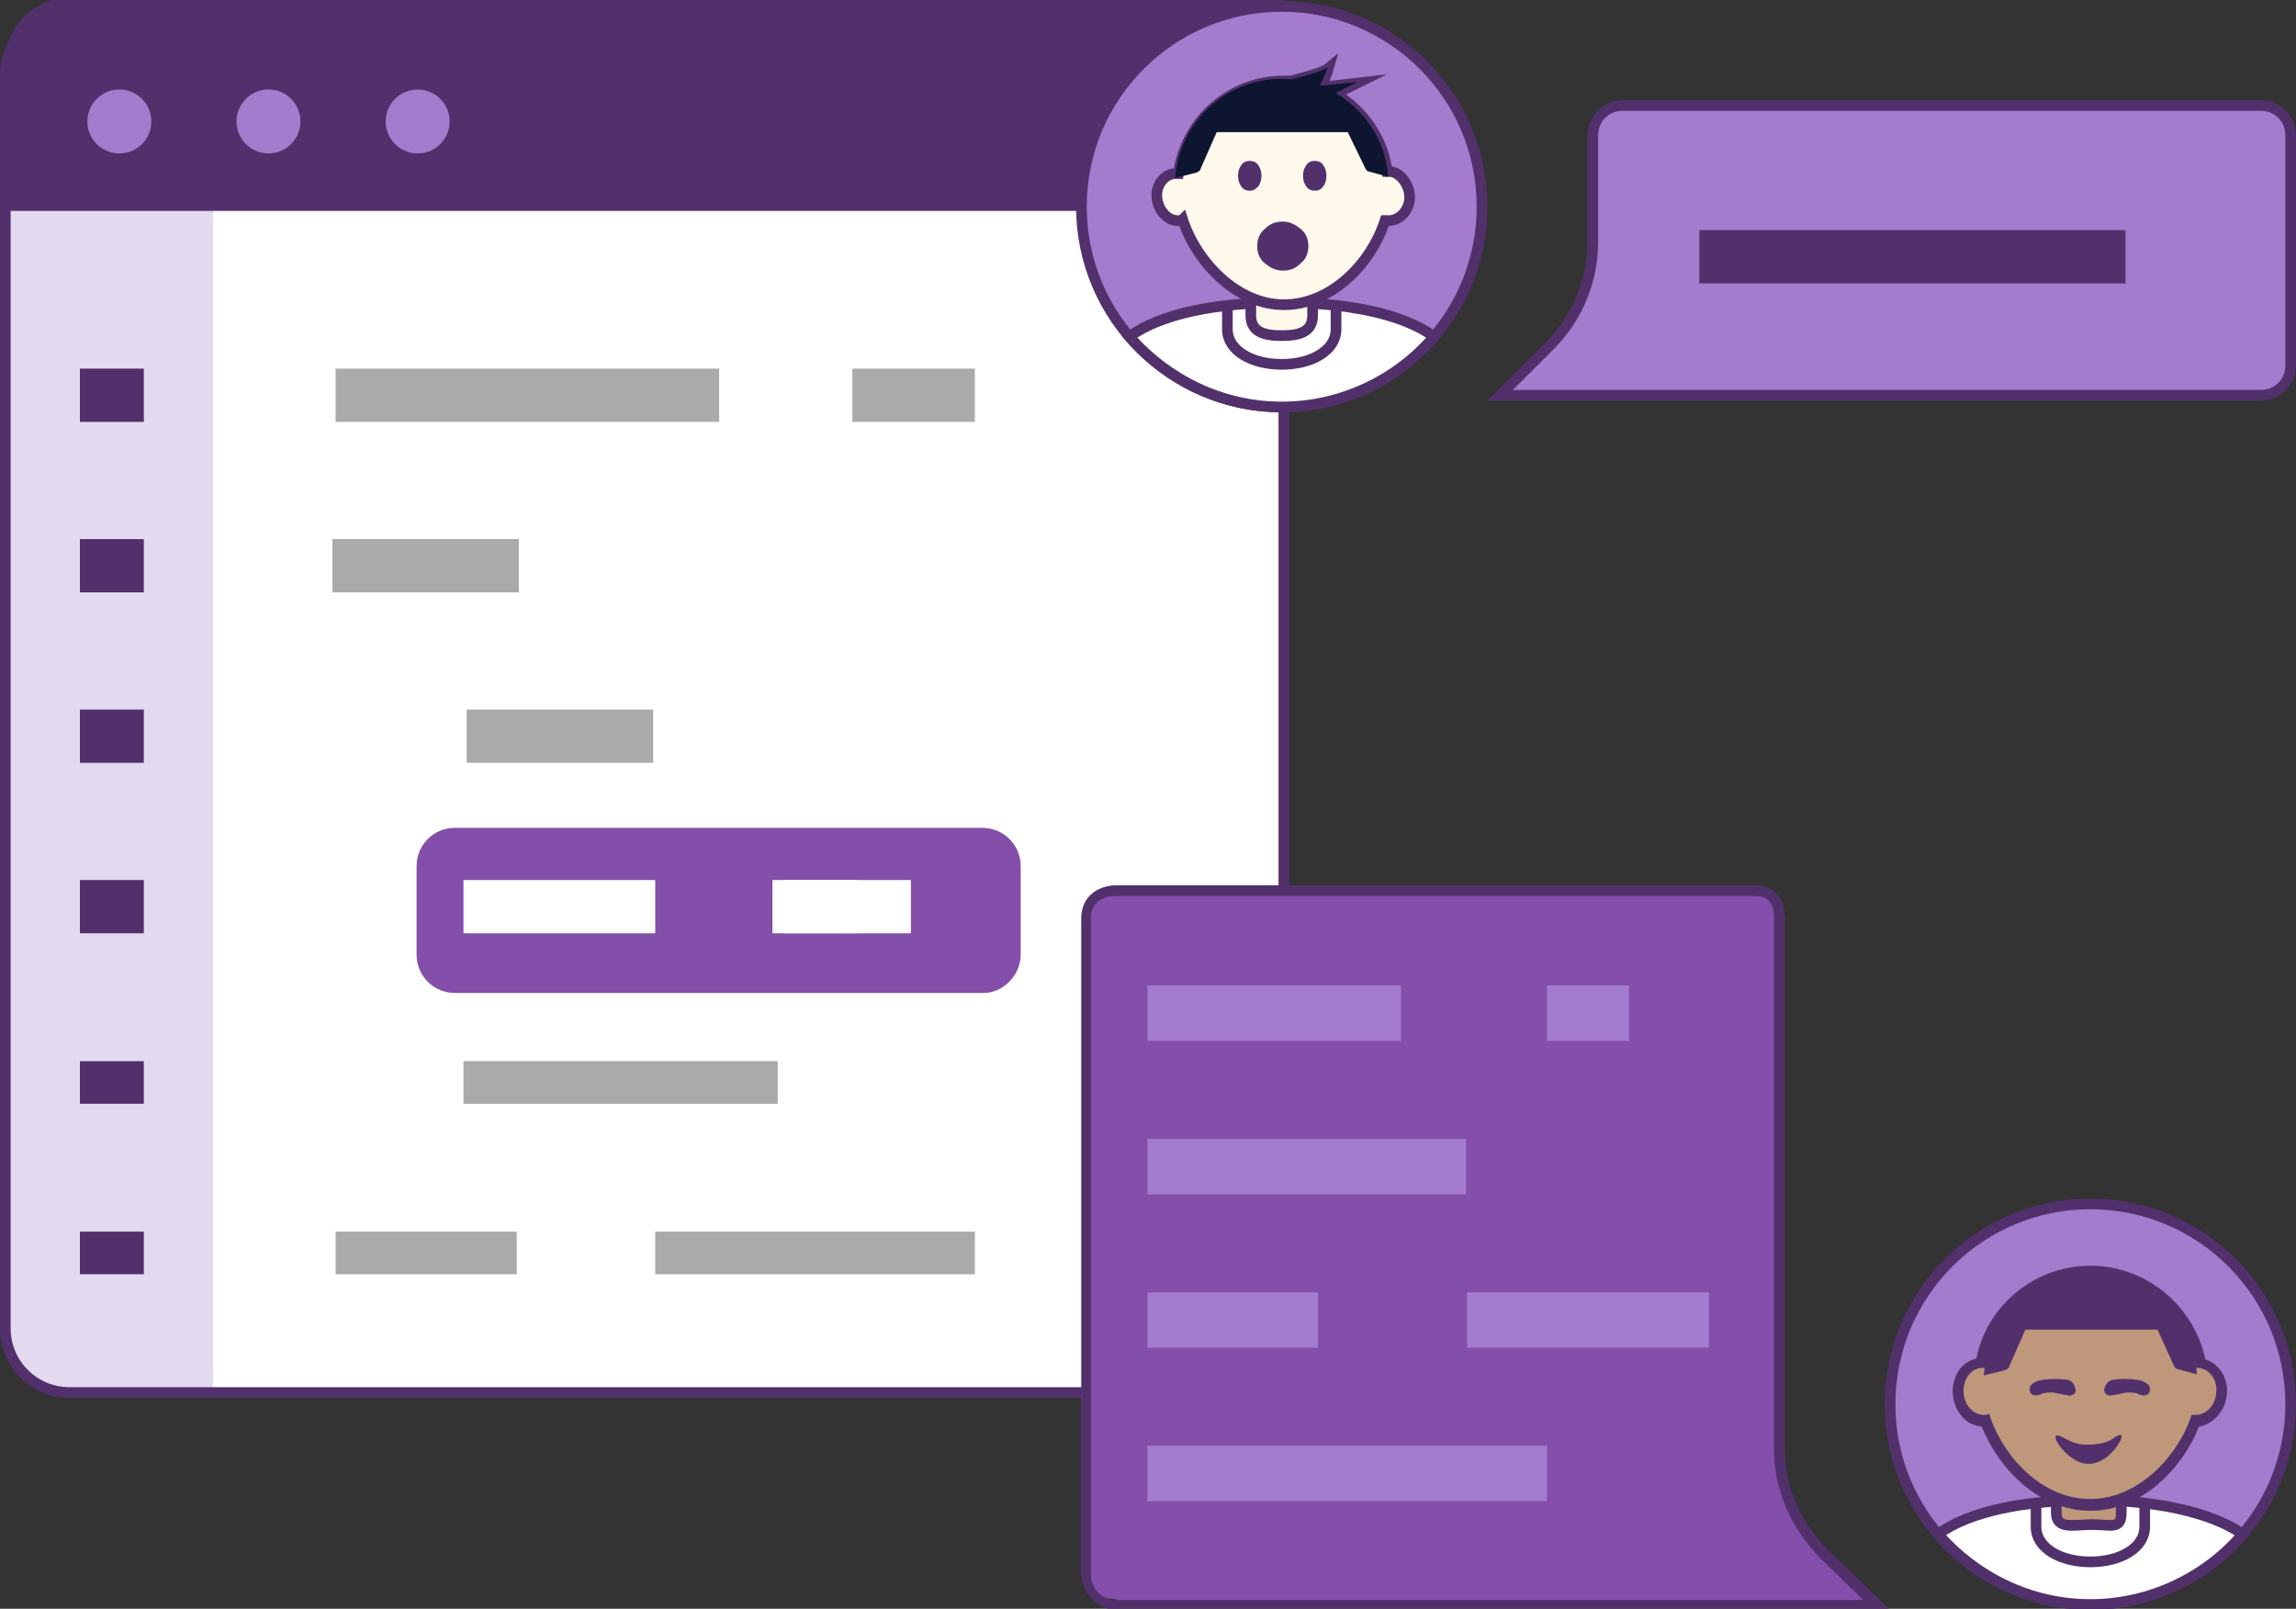 <?xml version="1.0" encoding="utf-8"?>
<!-- Generator: Adobe Illustrator 19.2.1, SVG Export Plug-In . SVG Version: 6.00 Build 0)  -->
<svg version="1.1" id="Layer_1" xmlns="http://www.w3.org/2000/svg" xmlns:xlink="http://www.w3.org/1999/xlink" x="0px" y="0px"
	 viewBox="0 0 215.5 151" style="enable-background:new 0 0 215.5 151;" xml:space="preserve">
<rect x="0" y="0" width="215.5" height="151" fill="#333333" stroke="none"/>
<style type="text/css">
	.st0{clip-path:url(#SVGID_2_);fill:#E4DAEF;}
	.st1{fill:#52306C;}
	.st2{fill:url(#SVGID_3_);}
	.st3{fill:#FFFFFF;}
	.st4{fill:#A47CCE;}
	.st5{fill:#AAAAAA;}
	.st6{fill:url(#SVGID_4_);}
	.st7{fill:none;stroke:#52306C;stroke-miterlimit:10;}
	.st8{fill:#FFFFFF;stroke:#52306C;stroke-miterlimit:10;}
	.st9{fill:#BF977B;stroke:#52306C;stroke-miterlimit:10;}
	.st10{fill:#BF977B;}
	.st11{fill:#FFF9EB;stroke:#52306C;stroke-miterlimit:10;}
	.st12{fill:#0E1530;}
</style>
<title>code-reviews-runnable</title>
<g>
	<g>
		<g>
			<g>
				<defs>
					<path id="SVGID_1_" d="M114.5,130.7H6.5c-3.3,0-6-2.7-6-6V7c0-3.3,2.7-6,6-6h114v123.6C120.5,128,117.8,130.7,114.5,130.7z"/>
				</defs>
				<use xlink:href="#SVGID_1_"  style="overflow:visible;fill:#FFFFFF;"/>
				<clipPath id="SVGID_2_">
					<use xlink:href="#SVGID_1_"  style="overflow:visible;"/>
				</clipPath>
				<path class="st0" d="M20,130.7H0V19.1c0-8,6.5-14.6,14.6-14.6H20V130.7z"/>
				<use xlink:href="#SVGID_1_"  style="overflow:visible;fill:none;stroke:#52306C;stroke-miterlimit:10;"/>
			</g>
			<path class="st1" d="M120.5,19.8H0.5V5.8c0-3.3,2.7-6,6-6h114V19.8z"/>
			<g>
				<g>
					<path class="st1" d="M7.5,34.6h6v5h-6V34.6z"/>
					<path class="st1" d="M7.5,50.6h6v5h-6V50.6z"/>
					<path class="st1" d="M7.5,66.6h6v5h-6V66.6z"/>
					<path class="st1" d="M7.5,82.6h6v5h-6V82.6z"/>
					<path class="st1" d="M7.5,99.6h6v4h-6V99.6z"/>
					<path class="st1" d="M7.5,115.6h6v4h-6V115.6z"/>
				</g>
			</g>
		</g>
		<g>
			<linearGradient id="SVGID_3_" gradientUnits="userSpaceOnUse" x1="67.5" y1="93.151" x2="67.5" y2="77.746">
				<stop  offset="0" style="stop-color:#834FAB"/>
				<stop  offset="1" style="stop-color:#834FAB"/>
			</linearGradient>
			<path class="st2" d="M92.3,93.2H42.7c-2,0-3.6-1.6-3.6-3.6v-8.3c0-2,1.6-3.6,3.6-3.6h49.5c2,0,3.6,1.6,3.6,3.6v8.3
				C95.8,91.5,94.2,93.2,92.3,93.2z"/>
		</g>
		<g>
			<path class="st3" d="M73.5,82.6h7v5h-7V82.6z"/>
			<path class="st3" d="M72.5,82.6h6v5h-6V82.6z"/>
			<path class="st3" d="M78.5,82.6h7v5h-7V82.6z"/>
		</g>
		<ellipse class="st4" cx="11.2" cy="11.4" rx="3" ry="3"/>
		<ellipse class="st4" cx="25.2" cy="11.4" rx="3" ry="3"/>
		<ellipse class="st4" cx="39.2" cy="11.4" rx="3" ry="3"/>
	</g>
</g>
<path class="st5" d="M31.5,34.6h36v5h-36V34.6z"/>
<path class="st5" d="M80,34.6h11.5v5H80V34.6z"/>
<path class="st5" d="M31.2,50.6h17.5v5H31.2V50.6z"/>
<path class="st5" d="M43.8,66.6h17.5v5H43.8V66.6z"/>
<path class="st3" d="M43.5,82.6h18v5h-18V82.6z"/>
<path class="st5" d="M43.5,99.6H73v4H43.5V99.6z"/>
<path class="st5" d="M31.5,115.6h17v4h-17V115.6z"/>
<path class="st5" d="M61.5,115.6h30v4h-30V115.6z"/>
<g>
	<g>
		<g>
			<linearGradient id="SVGID_4_" gradientUnits="userSpaceOnUse" x1="101.5" y1="116.61" x2="176.175" y2="116.61">
				<stop  offset="0" style="stop-color:#834FAB"/>
				<stop  offset="1" style="stop-color:#834FAB"/>
			</linearGradient>
			<path class="st6" d="M104.8,150.1c-1.5,0-3.3-0.9-3.3-2.4V86.1c0-1.5,1.8-3,3.3-3h59.9c1.5,0,2.8,1.4,2.8,3v50
				c0,3.7,1.4,6.9,4,9.6l4.6,4.5H104.8z"/>
			<path class="st1" d="M164.7,84.1c1.3,0,1.8,0.7,1.8,2v50c0,3.8,1.7,7.5,4.4,10.2l4,3.9h-7h-4.7h-58.5c-1.3,0-2.3-1.1-2.3-2.4
				V86.1c0-1.3,1-2,2.3-2h59.7 M164.7,83.1h-59.9c-1.8,0-3.3,1.1-3.3,3v61.6c0,1.8,1.5,3.4,3.3,3.4h58.5h4.7h9.4l-5.8-5.6
				c-2.5-2.5-4.1-5.9-4.1-9.5v-50C167.5,84.3,166.5,83.1,164.7,83.1L164.7,83.1z"/>
		</g>
	</g>
</g>
<g>
	<g>
		<path class="st4" d="M140.8,37.2l4.7-4.7c2.6-2.6,4-6.1,4-9.8v-10c0-1.5,1.3-2.8,2.8-2.8h59.9c1.5,0,2.8,1.3,2.8,2.8v21.6
			c0,1.5-1.3,2.8-2.8,2.8H140.8z"/>
		<path class="st1" d="M212.2,10.4c1.3,0,2.3,1,2.3,2.3v21.6c0,1.3-1,2.3-2.3,2.3h-58.5H149h-7l3.8-3.8c2.7-2.7,4.2-6.3,4.2-10.1
			v-10c0-1.3,1-2.3,2.3-2.3H212.2 M212.2,9.4h-59.9c-1.8,0-3.3,1.5-3.3,3.3v10c0,3.5-1.4,6.9-3.9,9.4l-5.5,5.5h9.4h4.7h58.5
			c1.8,0,3.3-1.5,3.3-3.3V12.7C215.5,10.9,214,9.4,212.2,9.4L212.2,9.4z"/>
	</g>
</g>
<g>
	<g>
		<g>
			<defs>
				<circle id="SVGID_5_" cx="196.2" cy="131.8" r="18.8"/>
			</defs>
			<use xlink:href="#SVGID_5_"  style="overflow:visible;fill:#A47CCE;"/>
			<clipPath id="SVGID_6_">
				<use xlink:href="#SVGID_5_"  style="overflow:visible;"/>
			</clipPath>
			<use xlink:href="#SVGID_5_"  style="overflow:visible;fill:none;stroke:#52306C;stroke-miterlimit:10;"/>
		</g>
	</g>
	<path class="st7" d="M188.7,141.6c-0.5,2.3,3.1,4.6,7.6,4.6c4.4,0,8-2.4,7.6-4.7"/>
	<path class="st8" d="M196.2,140.8c-6,0-11.3,1-14.3,3.2c3.5,4,8.6,6.6,14.3,6.6s10.9-2.6,14.3-6.6
		C207.5,141.9,202.2,140.8,196.2,140.8z"/>
	<path class="st7" d="M191.1,140.8v2.5c0,2,2.3,3.3,5.1,3.3h0c2.8,0,5.1-1.3,5.1-3.3v-2.5"/>
	<path class="st9" d="M199,139.1h-6v2.9c0,1.6,1.7,1.1,3.3,1.1h0.2c1.6,0,2.6,0.5,2.6-1.1V139.1z"/>
	<g>
		<path class="st10" d="M196.2,141.3c-4.7,0-8.4-3.9-9.9-7.9c0,0-0.1,0-0.1,0c-1.2,0-2.3-1.1-2.4-2.5c-0.1-0.7,0.1-1.4,0.4-2
			c0.4-0.6,1-0.9,1.6-1c0,0,0,0,0.1,0c0.9-5,5.2-8.6,10.3-8.6c5.1,0,9.4,3.7,10.3,8.7c1.3,0.2,2.1,1.5,2,3c-0.2,1.4-1.2,2.5-2.4,2.5
			C204.6,137.4,200.8,141.3,196.2,141.3z"/>
		<path class="st1" d="M196.2,119.8c5.1,0,9.2,3.8,9.9,8.6c0.1,0,0.1,0,0.2,0c0,0,0.1,0,0.1,0c1,0.1,1.8,1.2,1.6,2.4
			c-0.1,1.2-1,2-1.9,2c-0.1,0-0.1,0-0.2,0c-0.1,0-0.1,0-0.2,0c-1.3,4-5.1,7.9-9.5,7.9c-4.5,0-8.2-3.9-9.5-8c-0.1,0-0.2,0.1-0.3,0.1
			c-0.1,0-0.1,0-0.2,0c-1,0-1.8-0.9-1.9-2c-0.1-1.2,0.6-2.3,1.6-2.4c0.1,0,0.1,0,0.2,0c0.1,0,0.2,0,0.3,0
			C186.9,123.6,191.1,119.8,196.2,119.8 M196.2,118.8c-5.2,0-9.7,3.7-10.7,8.7c-0.7,0.2-1.3,0.6-1.7,1.2c-0.4,0.7-0.6,1.5-0.5,2.3
			c0.2,1.6,1.3,2.8,2.7,2.9c1.6,4,5.4,7.9,10.2,7.9c4.8,0,8.6-3.9,10.2-7.9c1.3-0.2,2.4-1.4,2.6-2.9c0.2-1.6-0.7-3-2-3.4
			C205.9,122.5,201.4,118.8,196.2,118.8L196.2,118.8z"/>
	</g>
	<g transform="matrix( 1, 0, 0, 1, 0,0) ">
		<g>
			<g id="a_2_">
				<path class="st1" d="M193.6,134.9c-0.6-0.3-0.8-0.2-0.6,0.3c0.4,0.7,0.9,1.3,1.7,1.8c1,0.6,2,0.5,3-0.2c0.7-0.6,1.2-1.2,1.4-1.8
					c0.1-0.4-0.1-0.4-0.6-0.1c-0.6,0.5-1.5,0.7-2.7,0.7C195,135.6,194.3,135.3,193.6,134.9 M194.8,130.4c-0.1-0.5-0.3-0.8-0.8-0.9
					c-0.9-0.1-1.8-0.1-2.7,0.1c-0.5,0.2-0.8,0.4-0.8,0.8c0,0.5,0.4,0.7,1,0.5c0.3-0.2,0.7-0.2,1.2-0.2c0.9,0.2,1.5,0.3,1.6,0.3
					C194.7,130.9,194.9,130.7,194.8,130.4 M198.3,129.5c-0.4,0.1-0.7,0.4-0.8,0.9c0,0.3,0.1,0.5,0.5,0.6c0.1,0,0.7-0.1,1.6-0.3
					c0.5,0,0.9,0,1.2,0.2c0.6,0.2,1,0,1-0.5c0-0.4-0.3-0.6-0.8-0.8C200.2,129.4,199.2,129.4,198.3,129.5z"/>
			</g>
		</g>
	</g>
	<g>
		<path class="st1" d="M204,128.1c0.1,0.2,0.2,0.4,0.4,0.4l1.8,0.5c-0.4-5.2-4.7-9.6-10-9.6c-5.3,0-9.6,4.5-10,9.7l2-0.5
			c0.2-0.1,0.4-0.2,0.4-0.4l1.5-3.4h12.4L204,128.1z"/>
	</g>
</g>
<g>
	<g>
		<defs>
			<circle id="SVGID_7_" cx="120.3" cy="19.4" r="18.8"/>
		</defs>
		<use xlink:href="#SVGID_7_"  style="overflow:visible;fill:#A47CCE;"/>
		<clipPath id="SVGID_8_">
			<use xlink:href="#SVGID_7_"  style="overflow:visible;"/>
		</clipPath>
		<use xlink:href="#SVGID_7_"  style="overflow:visible;fill:none;stroke:#52306C;stroke-miterlimit:10;"/>
	</g>
</g>
<path class="st7" d="M112.8,29.2c-0.5,2.3,3.1,4.6,7.6,4.6c4.4,0,8-2.4,7.6-4.7"/>
<path class="st8" d="M120.3,28.4c-6,0-11.3,1-14.3,3.2c3.5,4,8.6,6.6,14.3,6.6s10.9-2.6,14.3-6.6C131.6,29.4,126.3,28.4,120.3,28.4z
	"/>
<path class="st7" d="M115.2,28.4v2.5c0,2,2.3,3.3,5.1,3.3h0c2.8,0,5.1-1.3,5.1-3.3v-2.5"/>
<path class="st11" d="M123.2,26.7h-5.8v2.9c0,1.6,1.3,1.9,2.9,1.9h0c1.6,0,2.9-0.3,2.9-1.9V26.7z"/>
<path class="st11" d="M130.5,16.1c-0.1,0-0.2,0-0.3,0c-0.4-3.1-2.3-5.8-4.9-7.3c1.1-0.5,2.1-1,2.1-1l-3.5,0.4c0,0,0,0,0,0
	c0.3-0.5,0.6-1.1,0.8-1.8c-0.6,0.5-2.9,1-3.5,1.2c-0.2,0-0.5,0-0.7,0c-5.1,0-9.2,3.8-9.9,8.7c-0.1,0-0.3,0-0.4,0
	c-1,0.1-1.8,1.2-1.6,2.4s1.1,2.1,2.1,2c0.1,0,0.2,0,0.3-0.1c1.3,4,5.1,8,9.5,8c4.5,0,8.2-3.9,9.5-7.9c0.1,0,0.1,0,0.2,0
	c1,0.1,2-0.8,2.1-2S131.5,16.2,130.5,16.1z"/>
<g>
	<path class="st12" d="M128.1,15.7c0.1,0.2,0.2,0.4,0.4,0.4l1.8,0.5c-0.4-5.2-4.7-9.2-10-9.2c-5.3,0-9.6,4.1-10,9.3l2-0.5
		c0.2-0.1,0.4-0.2,0.4-0.4l1.5-3.4h12.3L128.1,15.7z"/>
</g>
<g transform="matrix( 1, 0, 0, 1, 0,0) ">
	<g>
		<g id="a_1_">
			<path class="st1" d="M118,23.1c0,0.6,0.2,1.2,0.7,1.6c0.5,0.4,1,0.7,1.7,0.7s1.2-0.2,1.7-0.7c0.5-0.4,0.7-1,0.7-1.6
				s-0.2-1.2-0.7-1.6c-0.5-0.4-1-0.7-1.7-0.7s-1.2,0.2-1.7,0.7C118.2,21.9,118,22.5,118,23.1 M118.1,17.5c0.2-0.3,0.3-0.6,0.3-1
				c0-0.4-0.1-0.7-0.3-1c-0.2-0.3-0.5-0.4-0.8-0.4s-0.6,0.1-0.8,0.4c-0.2,0.3-0.3,0.6-0.3,1c0,0.4,0.1,0.7,0.3,1
				c0.2,0.3,0.5,0.4,0.8,0.4C117.6,17.9,117.8,17.8,118.1,17.5"/>
		</g>
	</g>
	<path class="st1" d="M124.2,17.5c0.2-0.3,0.3-0.6,0.3-1c0-0.4-0.1-0.7-0.3-1c-0.2-0.3-0.5-0.4-0.8-0.4s-0.6,0.1-0.8,0.4
		c-0.2,0.3-0.3,0.6-0.3,1c0,0.4,0.1,0.7,0.3,1c0.2,0.3,0.5,0.4,0.8,0.4C123.7,17.9,124,17.8,124.2,17.5"/>
</g>
<path class="st12" d="M120.9,7.5c0,0,2.9-0.6,3.7-1.2c-0.5,1.7-1.5,2.9-1.5,2.9L120.9,7.5z"/>
<path class="st12" d="M123.4,8.1l4-0.4c0,0-3.6,1.9-4.6,2.1C121.8,9.9,123.4,8.1,123.4,8.1z"/>
<g>
	<g>
		<path class="st4" d="M145.2,92.5h7.7v5.2h-7.7V92.5z"/>
	</g>
</g>
<path class="st4" d="M107.7,92.5h23.8v5.2h-23.8V92.5z"/>
<path class="st4" d="M107.7,106.9h29.9v5.2h-29.9V106.9z"/>
<path class="st4" d="M107.7,121.3h16v5.2h-16V121.3z"/>
<path class="st4" d="M137.7,121.3h22.7v5.2h-22.7V121.3z"/>
<path class="st4" d="M107.7,135.7h37.5v5.2h-37.5V135.7z"/>
<path class="st1" d="M159.5,21.6h40v5h-40V21.6z"/>
</svg>
